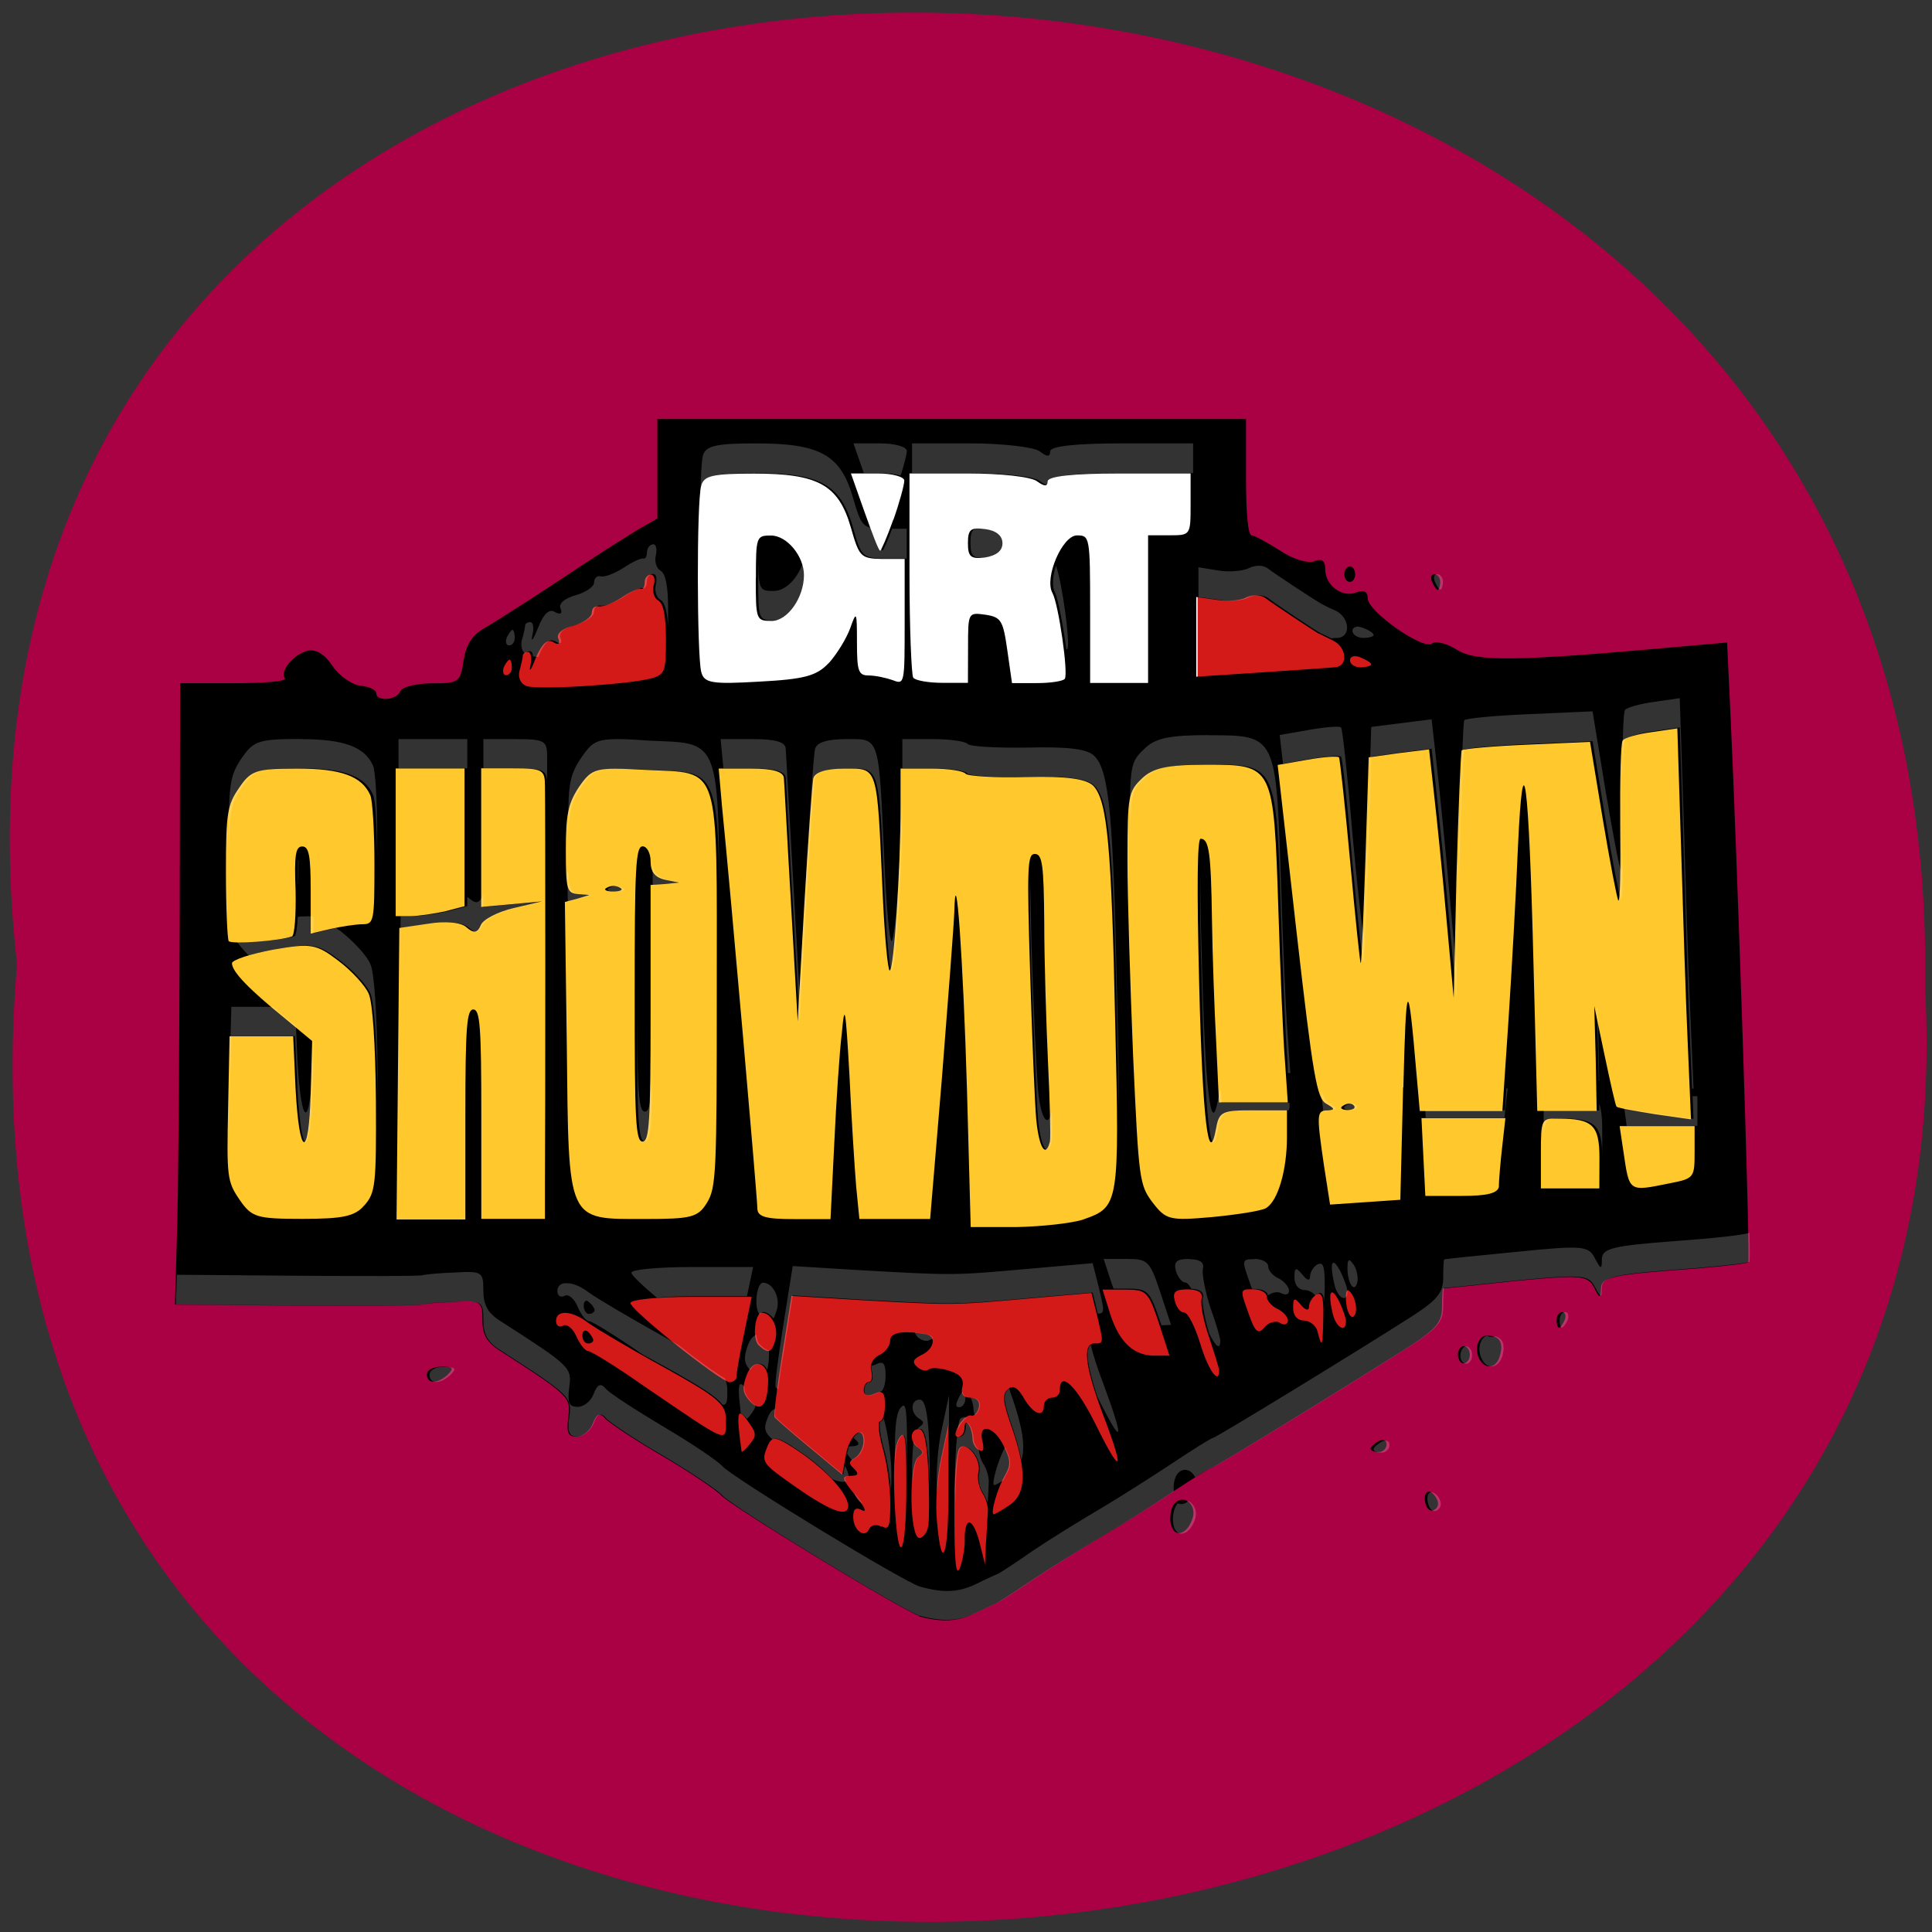 <svg xmlns="http://www.w3.org/2000/svg" viewBox="0 0 16 16"><rect x="0" y="0" width="16" height="16" fill="#333333" stroke="none"/><path d="m 0.141 7.984 c -1.203 -10.609 16 -10.465 15.801 0.188 c 0.566 9.906 -16.738 10.801 -15.801 -0.188" fill="#a04"/><path d="m 3.984 5.512 l 0.227 5.504 l 3.547 2.254 l 3.949 -2.398 l 0.031 -5.312 l -1.426 -0.859 l -4.813 -0.18" fill="#d41919" fill-rule="evenodd"/><path d="m 1.672 5.902 h 12.477 v 4.355 h -12.477" fill="#ffc82d"/><path d="m 5.629 3.754 h 4.289 v 2.297 h -4.289" fill="#fff"/><path d="m 7.617 13.383 c -0.129 -0.035 -1.57 -0.914 -1.645 -1 c -0.039 -0.043 -0.254 -0.188 -0.484 -0.324 c -0.23 -0.133 -0.445 -0.277 -0.477 -0.313 c -0.043 -0.051 -0.07 -0.039 -0.102 0.043 c -0.023 0.059 -0.082 0.109 -0.133 0.109 c -0.07 0 -0.086 -0.031 -0.07 -0.16 c 0.023 -0.168 0.012 -0.18 -0.57 -0.555 c -0.105 -0.066 -0.141 -0.133 -0.141 -0.25 c 0 -0.156 -0.012 -0.164 -0.23 -0.152 c -0.129 0.004 -0.25 0.016 -0.273 0.023 c -0.027 0.008 -0.496 0.012 -1.043 0.008 l -1 -0.008 l 0.016 -0.566 c 0.012 -0.309 0.02 -1.465 0.023 -2.57 l 0.004 -2.01 h 0.445 c 0.246 0 0.438 -0.016 0.422 -0.039 c -0.043 -0.063 0.074 -0.203 0.191 -0.23 c 0.066 -0.016 0.141 0.031 0.203 0.125 c 0.055 0.082 0.16 0.156 0.23 0.164 c 0.074 0.008 0.133 0.035 0.133 0.063 c 0 0.07 0.168 0.059 0.199 -0.016 c 0.012 -0.035 0.133 -0.066 0.262 -0.066 c 0.223 0 0.234 -0.008 0.262 -0.188 c 0.02 -0.129 0.07 -0.211 0.168 -0.266 c 0.152 -0.09 0.449 -0.281 0.855 -0.551 c 0.137 -0.09 0.328 -0.211 0.418 -0.266 l 0.164 -0.094 v -0.824 h 4.875 v 0.484 c 0 0.293 0.016 0.48 0.047 0.48 c 0.023 0 0.129 0.059 0.234 0.125 c 0.102 0.07 0.23 0.109 0.281 0.09 c 0.066 -0.027 0.094 -0.008 0.094 0.066 c 0 0.133 0.141 0.238 0.258 0.191 c 0.063 -0.023 0.094 -0.008 0.094 0.051 c 0.004 0.109 0.465 0.434 0.535 0.371 c 0.027 -0.023 0.121 0 0.207 0.055 c 0.16 0.098 0.484 0.094 1.789 -0.023 l 0.445 -0.039 l 0.027 0.57 c 0.055 1.16 0.168 4.535 0.148 4.562 c -0.008 0.012 -0.285 0.043 -0.617 0.066 c -0.508 0.039 -0.602 0.063 -0.602 0.148 c -0.004 0.09 -0.012 0.09 -0.059 -0.008 c -0.055 -0.098 -0.113 -0.102 -0.648 -0.051 c -0.324 0.035 -0.594 0.063 -0.602 0.063 c -0.004 0 -0.008 0.07 -0.008 0.156 c 0 0.121 -0.051 0.18 -0.254 0.313 c -0.438 0.281 -1.633 1.016 -1.656 1.016 c -0.012 0 -0.156 0.09 -0.32 0.199 c -0.164 0.109 -0.434 0.281 -0.602 0.379 c -0.172 0.102 -0.43 0.262 -0.574 0.359 c -0.145 0.098 -0.273 0.18 -0.285 0.184 c -0.012 0.004 -0.09 0.043 -0.176 0.082 c -0.145 0.07 -0.27 0.078 -0.465 0.027 m 0.379 -0.637 c 0 -0.199 0.07 -0.184 0.125 0.031 l 0.043 0.176 l 0.008 -0.176 c 0.008 -0.098 0.012 -0.215 0.016 -0.258 c 0.004 -0.043 -0.016 -0.117 -0.047 -0.16 c -0.027 -0.047 -0.043 -0.121 -0.031 -0.168 c 0.027 -0.105 -0.094 -0.262 -0.156 -0.203 c -0.027 0.023 -0.047 0.27 -0.043 0.566 c 0 0.367 0.012 0.5 0.043 0.434 c 0.023 -0.055 0.043 -0.164 0.043 -0.242 m -0.484 -0.445 c 0 -0.398 -0.008 -0.469 -0.059 -0.395 c -0.039 0.059 -0.051 0.211 -0.039 0.516 c 0.027 0.578 0.098 0.492 0.098 -0.121 m 0.348 0.027 v -0.531 l -0.059 0.273 c -0.035 0.152 -0.051 0.391 -0.035 0.531 c 0.039 0.445 0.098 0.277 0.094 -0.273 m -0.551 0.309 c 0.059 0.035 0.07 0 0.07 -0.191 c 0 -0.129 -0.027 -0.336 -0.063 -0.457 c -0.035 -0.125 -0.043 -0.223 -0.02 -0.223 c 0.02 0 0.039 -0.063 0.039 -0.133 c 0 -0.105 -0.02 -0.125 -0.086 -0.094 c -0.051 0.023 -0.09 0.012 -0.09 -0.027 c 0 -0.039 0.02 -0.07 0.043 -0.07 c 0.023 0 0.031 -0.039 0.02 -0.09 c -0.016 -0.055 0.012 -0.105 0.066 -0.133 c 0.051 -0.023 0.09 -0.078 0.09 -0.121 c 0 -0.066 0.105 -0.086 0.297 -0.051 c 0.09 0.016 0.066 0.125 -0.039 0.172 c -0.07 0.035 -0.078 0.059 -0.035 0.098 c 0.035 0.031 0.078 0.039 0.098 0.02 c 0.02 -0.016 0.094 -0.012 0.168 0.012 c 0.09 0.027 0.125 0.07 0.109 0.133 c -0.016 0.059 0.008 0.09 0.066 0.09 c 0.055 0 0.082 0.035 0.07 0.082 c -0.012 0.043 -0.039 0.074 -0.063 0.066 c -0.027 -0.008 -0.07 0.027 -0.102 0.078 c -0.035 0.066 -0.039 0.098 -0.004 0.098 c 0.027 0 0.051 -0.035 0.051 -0.078 c 0 -0.039 0.016 -0.051 0.031 -0.027 c 0.02 0.027 0.035 0.082 0.035 0.121 c 0 0.035 0.023 0.082 0.055 0.094 c 0.035 0.02 0.043 -0.008 0.027 -0.074 c -0.039 -0.156 0.098 -0.125 0.176 0.039 c 0.059 0.117 0.059 0.16 0.012 0.242 c -0.063 0.105 -0.125 0.324 -0.094 0.324 c 0.008 0 0.066 -0.031 0.129 -0.074 c 0.141 -0.094 0.145 -0.285 0.02 -0.645 c -0.074 -0.211 -0.082 -0.273 -0.031 -0.316 c 0.039 -0.039 0.082 -0.012 0.129 0.07 c 0.078 0.137 0.168 0.172 0.168 0.066 c 0 -0.035 0.031 -0.066 0.066 -0.066 c 0.039 0 0.066 -0.027 0.066 -0.063 c 0 -0.172 0.145 -0.027 0.305 0.301 c 0.211 0.426 0.234 0.375 0.047 -0.113 c -0.145 -0.387 -0.164 -0.574 -0.066 -0.574 c 0.078 0 0.078 0.004 0.023 -0.23 l -0.047 -0.188 l -0.535 0.047 c -0.617 0.055 -0.609 0.055 -1.375 0.012 l -0.574 -0.035 l -0.078 0.492 c -0.043 0.27 -0.07 0.5 -0.063 0.512 c 0.008 0.012 0.137 0.125 0.289 0.25 l 0.273 0.227 l 0.027 -0.152 c 0.027 -0.176 0.148 -0.273 0.148 -0.125 c 0 0.051 -0.031 0.113 -0.07 0.137 c -0.055 0.031 -0.055 0.047 -0.008 0.09 c 0.043 0.043 0.035 0.059 -0.031 0.059 c -0.078 0.004 -0.07 0.023 0.043 0.164 c 0.074 0.09 0.098 0.145 0.055 0.121 c -0.051 -0.027 -0.074 -0.012 -0.074 0.055 c 0 0.113 0.098 0.184 0.133 0.098 c 0.016 -0.031 0.059 -0.039 0.102 -0.016 m 0.387 -0.012 c 0.008 -0.059 0.008 -0.262 0 -0.449 c -0.012 -0.246 -0.035 -0.348 -0.078 -0.348 c -0.074 0 -0.082 0.105 -0.004 0.156 c 0.043 0.031 0.043 0.043 0 0.074 c -0.082 0.055 -0.074 0.672 0.008 0.672 c 0.031 0 0.066 -0.047 0.074 -0.105 m -0.664 -0.16 c 0 -0.098 -0.176 -0.293 -0.398 -0.445 c -0.191 -0.129 -0.23 -0.141 -0.266 -0.059 c -0.059 0.141 -0.059 0.145 0.242 0.355 c 0.281 0.195 0.422 0.246 0.422 0.148 m -0.813 -0.676 c -0.105 -0.156 -0.117 -0.121 -0.07 0.223 c 0 0.016 0.031 -0.012 0.066 -0.055 c 0.055 -0.066 0.059 -0.09 0.004 -0.168 m -0.199 -0.039 c 0 -0.129 -0.066 -0.184 -0.516 -0.434 c -0.285 -0.156 -0.566 -0.324 -0.625 -0.367 c -0.137 -0.105 -0.266 -0.109 -0.266 -0.016 c 0 0.039 0.027 0.059 0.059 0.039 c 0.031 -0.016 0.082 0.023 0.109 0.09 c 0.031 0.066 0.074 0.121 0.098 0.121 c 0.023 0 0.227 0.125 0.449 0.281 c 0.734 0.5 0.691 0.484 0.691 0.285 m -1.188 -0.695 c 0 -0.039 0.023 -0.051 0.047 -0.031 c 0.023 0.023 0.043 0.055 0.043 0.07 c 0 0.016 -0.02 0.027 -0.043 0.027 c -0.027 0 -0.047 -0.031 -0.047 -0.066 m 1.539 0.379 c 0 -0.164 -0.125 -0.199 -0.18 -0.047 c -0.039 0.105 -0.031 0.148 0.031 0.215 c 0.09 0.094 0.145 0.027 0.148 -0.168 m -0.262 -0.039 c 0 -0.027 0.027 -0.188 0.063 -0.355 l 0.063 -0.305 h -0.504 c -0.273 0 -0.5 0.023 -0.5 0.051 c 0 0.059 0.742 0.648 0.82 0.656 c 0.031 0 0.059 -0.02 0.059 -0.047 m 3.996 -0.051 c 0 -0.02 -0.039 -0.141 -0.082 -0.273 c -0.047 -0.133 -0.074 -0.273 -0.063 -0.32 c 0.012 -0.051 -0.027 -0.078 -0.117 -0.078 c -0.102 0 -0.125 0.023 -0.105 0.094 c 0.012 0.055 0.047 0.098 0.078 0.098 c 0.031 0 0.09 0.117 0.133 0.258 c 0.066 0.219 0.156 0.344 0.156 0.223 m -0.5 -0.398 c -0.086 -0.258 -0.102 -0.273 -0.277 -0.273 h -0.188 l 0.066 0.211 c 0.078 0.234 0.199 0.34 0.375 0.336 h 0.113 m -3.262 -0.141 c 0.023 -0.098 -0.035 -0.211 -0.113 -0.215 c -0.059 0 -0.082 0.219 -0.027 0.27 c 0.082 0.074 0.109 0.066 0.141 -0.055 m 4.535 -0.18 c 0.004 -0.164 -0.012 -0.211 -0.059 -0.184 c -0.031 0.02 -0.059 0.063 -0.059 0.098 c 0 0.039 -0.031 0.031 -0.066 -0.012 c -0.055 -0.066 -0.066 -0.063 -0.066 0.023 c 0 0.063 0.035 0.105 0.09 0.105 c 0.047 0 0.102 0.043 0.113 0.094 c 0.035 0.141 0.043 0.125 0.047 -0.125 m -0.359 0.051 c 0.035 0.023 0.066 0.012 0.066 -0.02 c 0 -0.031 -0.039 -0.074 -0.09 -0.098 c -0.047 -0.023 -0.086 -0.07 -0.086 -0.102 c 0 -0.031 -0.051 -0.059 -0.113 -0.059 c -0.109 0 -0.109 0 -0.039 0.195 c 0.055 0.16 0.082 0.184 0.133 0.121 c 0.031 -0.039 0.09 -0.059 0.129 -0.039 m 0.547 -0.008 c 0 -0.031 -0.027 -0.109 -0.063 -0.18 c -0.066 -0.125 -0.09 -0.055 -0.043 0.129 c 0.031 0.105 0.105 0.141 0.105 0.051 m 0.051 -0.227 c -0.035 -0.051 -0.051 -0.043 -0.051 0.027 c 0 0.129 0.059 0.215 0.082 0.121 c 0.008 -0.043 -0.004 -0.105 -0.031 -0.148 m -2.223 -0.621 c 0.293 -0.102 0.297 -0.125 0.262 -1.609 c -0.031 -1.492 -0.066 -1.855 -0.18 -1.98 c -0.059 -0.059 -0.219 -0.082 -0.555 -0.074 c -0.262 0.008 -0.488 -0.008 -0.504 -0.027 c -0.016 -0.023 -0.141 -0.043 -0.281 -0.043 h -0.258 v 0.309 c 0 0.52 -0.055 1.363 -0.09 1.363 c -0.016 0 -0.043 -0.293 -0.059 -0.656 c -0.047 -1.051 -0.035 -1.016 -0.316 -1.016 c -0.152 0 -0.246 0.031 -0.258 0.082 c -0.008 0.043 -0.043 0.516 -0.074 1.043 l -0.055 0.969 l -0.055 -0.969 c -0.031 -0.527 -0.055 -1 -0.059 -1.043 c 0 -0.055 -0.086 -0.082 -0.27 -0.082 h -0.27 l 0.027 0.309 c 0.074 0.734 0.293 3.246 0.293 3.332 c 0 0.07 0.066 0.09 0.301 0.09 h 0.305 l 0.031 -0.625 c 0.016 -0.344 0.043 -0.758 0.063 -0.918 c 0.023 -0.254 0.031 -0.211 0.063 0.355 c 0.016 0.352 0.043 0.766 0.055 0.914 l 0.027 0.273 h 0.586 l 0.098 -1.172 c 0.051 -0.645 0.098 -1.262 0.102 -1.367 c 0.012 -0.492 0.074 0.398 0.105 1.465 l 0.031 1.141 h 0.379 c 0.207 -0.004 0.457 -0.031 0.555 -0.063 m -0.391 -0.824 c -0.012 -0.129 -0.035 -0.68 -0.051 -1.219 c -0.027 -0.879 -0.023 -0.984 0.039 -0.984 c 0.063 0 0.074 0.094 0.078 0.566 c 0 0.309 0.016 0.828 0.031 1.156 c 0.016 0.328 0.023 0.625 0.016 0.66 c -0.035 0.141 -0.09 0.051 -0.113 -0.18 m -5.563 0.707 c 0.09 -0.105 0.098 -0.164 0.094 -0.871 c -0.004 -0.465 -0.027 -0.805 -0.059 -0.879 c -0.027 -0.066 -0.141 -0.191 -0.25 -0.273 c -0.184 -0.141 -0.227 -0.148 -0.539 -0.094 c -0.188 0.035 -0.344 0.086 -0.344 0.113 c 0 0.07 0.141 0.215 0.434 0.453 l 0.23 0.191 l -0.012 0.434 c -0.016 0.555 -0.094 0.531 -0.125 -0.035 l -0.02 -0.438 h -0.527 l -0.012 0.598 c -0.012 0.563 -0.008 0.605 0.094 0.754 c 0.102 0.148 0.141 0.16 0.523 0.16 c 0.332 0 0.434 -0.02 0.512 -0.113 m 0.836 -0.754 c 0 -0.727 0.012 -0.867 0.066 -0.867 c 0.055 0 0.066 0.141 0.066 0.867 v 0.867 h 0.527 v -0.305 c 0.004 -0.57 0.004 -3.133 0 -3.281 c 0 -0.133 -0.02 -0.145 -0.266 -0.145 h -0.262 v 1.148 l 0.254 -0.023 l 0.25 -0.023 l -0.234 0.055 c -0.133 0.031 -0.254 0.094 -0.273 0.141 c -0.027 0.066 -0.059 0.07 -0.117 0.02 c -0.043 -0.043 -0.176 -0.055 -0.32 -0.031 l -0.238 0.035 l -0.023 2.414 h 0.57 m 2 -0.137 c 0.078 -0.125 0.082 -0.254 0.082 -1.734 c 0 -1.945 0.039 -1.82 -0.59 -1.852 c -0.418 -0.023 -0.441 -0.016 -0.551 0.141 c -0.09 0.137 -0.109 0.227 -0.109 0.52 c 0 0.328 0.008 0.359 0.098 0.367 l 0.098 0.008 l -0.102 0.031 l -0.102 0.027 l 0.016 1.191 c 0.016 1.477 -0.004 1.434 0.648 1.434 c 0.379 0 0.438 -0.012 0.512 -0.133 m -0.598 -1.73 c 0 -1.043 0.008 -1.223 0.066 -1.223 c 0.035 0 0.066 0.055 0.066 0.125 c 0 0.086 0.035 0.133 0.121 0.152 l 0.117 0.023 l -0.117 0.012 l -0.121 0.008 v 1.062 c 0 0.902 -0.012 1.063 -0.066 1.063 c -0.059 0 -0.066 -0.18 -0.066 -1.223 m -0.23 -0.879 c 0.031 -0.02 0.078 -0.02 0.109 0 c 0.031 0.016 0.004 0.031 -0.055 0.031 c -0.063 0 -0.086 -0.016 -0.055 -0.031 m 5.461 2.652 c 0.098 -0.059 0.172 -0.316 0.172 -0.586 v -0.223 h -0.281 c -0.254 0 -0.281 0.012 -0.305 0.145 c -0.063 0.348 -0.113 -0.063 -0.141 -1.191 c -0.02 -0.801 -0.016 -1.203 0.012 -1.203 c 0.07 0 0.086 0.117 0.094 0.672 c 0.004 0.285 0.02 0.742 0.035 1.016 l 0.023 0.496 h 0.57 l -0.023 -0.336 c -0.016 -0.188 -0.039 -0.75 -0.055 -1.258 c -0.039 -1.203 -0.039 -1.203 -0.598 -1.203 c -0.32 0 -0.441 0.027 -0.531 0.113 c -0.113 0.109 -0.121 0.137 -0.121 0.676 c 0 0.309 0.023 1.039 0.047 1.625 c 0.047 1.027 0.051 1.066 0.164 1.215 c 0.109 0.141 0.141 0.148 0.492 0.117 c 0.207 -0.02 0.406 -0.051 0.445 -0.074 m 1.137 -1 c 0.023 -0.918 0.039 -0.934 0.109 -0.109 l 0.027 0.305 h 0.684 l 0.051 -0.758 c 0.027 -0.414 0.063 -1.059 0.078 -1.43 c 0.043 -0.926 0.09 -0.582 0.129 0.98 l 0.031 1.207 h 0.492 l -0.008 -0.434 l -0.012 -0.434 l 0.086 0.41 c 0.047 0.223 0.09 0.414 0.098 0.422 c 0.008 0.012 0.148 0.035 0.316 0.063 l 0.301 0.043 l -0.027 -0.633 c -0.016 -0.344 -0.039 -1.074 -0.055 -1.617 l -0.031 -0.988 l -0.211 0.031 c -0.121 0.016 -0.227 0.047 -0.242 0.07 c -0.016 0.02 -0.023 0.336 -0.02 0.695 c 0.004 0.363 0 0.648 -0.016 0.629 c -0.012 -0.02 -0.07 -0.324 -0.129 -0.676 l -0.105 -0.637 l -0.52 0.023 c -0.289 0.012 -0.531 0.035 -0.543 0.047 c -0.008 0.016 -0.027 0.484 -0.043 1.039 l -0.023 1.012 l -0.059 -0.645 c -0.031 -0.352 -0.078 -0.816 -0.102 -1.027 l -0.043 -0.387 l -0.25 0.031 l -0.25 0.035 l -0.027 0.836 c -0.016 0.457 -0.031 0.852 -0.039 0.867 c -0.004 0.02 -0.043 -0.352 -0.086 -0.824 c -0.043 -0.469 -0.086 -0.863 -0.094 -0.879 c -0.012 -0.012 -0.129 -0.004 -0.262 0.02 l -0.246 0.043 l 0.156 1.379 c 0.137 1.199 0.168 1.383 0.246 1.426 c 0.074 0.043 0.074 0.051 0.012 0.055 c -0.09 0.004 -0.094 0.023 -0.031 0.453 l 0.051 0.328 l 0.293 -0.02 l 0.289 -0.02 l 0.023 -0.93 m -0.492 0.148 c 0.031 -0.02 0.07 -0.02 0.086 0.004 c 0.016 0.02 -0.012 0.035 -0.059 0.035 c -0.051 -0.004 -0.063 -0.02 -0.027 -0.039 m 1.285 0.668 c 0 -0.043 0.012 -0.188 0.027 -0.32 l 0.027 -0.242 h -0.695 l 0.016 0.324 l 0.016 0.32 h 0.305 c 0.211 0 0.301 -0.023 0.305 -0.082 m 0.832 -0.23 c 0 -0.273 -0.055 -0.328 -0.34 -0.328 c -0.141 -0.004 -0.145 0.004 -0.145 0.285 v 0.293 h 0.484 m 0.586 -0.043 c 0.199 -0.039 0.203 -0.047 0.203 -0.258 v -0.215 h -0.621 l 0.031 0.207 c 0.051 0.344 0.039 0.336 0.387 0.266 m -11.414 -2.043 c 0.023 -0.008 0.035 -0.18 0.031 -0.379 c -0.012 -0.297 0 -0.367 0.055 -0.367 c 0.055 0 0.07 0.074 0.07 0.363 v 0.359 l 0.164 -0.039 c 0.09 -0.02 0.211 -0.039 0.266 -0.039 c 0.094 0 0.098 -0.027 0.098 -0.5 c 0 -0.273 -0.016 -0.531 -0.035 -0.57 c -0.07 -0.156 -0.242 -0.219 -0.602 -0.219 c -0.344 0 -0.387 0.016 -0.484 0.16 c -0.098 0.141 -0.109 0.211 -0.109 0.695 c 0 0.297 0.012 0.555 0.023 0.574 c 0.02 0.027 0.418 0 0.523 -0.039 m 1.266 -0.207 l 0.164 -0.043 v -1.141 h -0.57 v 1.223 h 0.121 c 0.066 0 0.195 -0.02 0.285 -0.039 m 1.711 -1.93 c 0.113 -0.031 0.121 -0.059 0.121 -0.32 c 0 -0.191 -0.02 -0.301 -0.063 -0.324 c -0.035 -0.02 -0.051 -0.074 -0.039 -0.125 c 0.016 -0.051 0.004 -0.09 -0.023 -0.09 c -0.027 0 -0.051 0.027 -0.051 0.063 c 0 0.035 -0.012 0.059 -0.031 0.055 c -0.02 -0.008 -0.094 0.027 -0.164 0.074 c -0.074 0.047 -0.156 0.078 -0.188 0.07 c -0.031 -0.004 -0.055 0.016 -0.055 0.051 c 0 0.039 -0.07 0.086 -0.152 0.109 c -0.094 0.023 -0.145 0.07 -0.125 0.109 c 0.016 0.043 0 0.055 -0.043 0.027 c -0.051 -0.027 -0.094 0.016 -0.145 0.133 c -0.035 0.098 -0.059 0.125 -0.043 0.063 c 0.012 -0.063 0.004 -0.113 -0.02 -0.113 c -0.023 0 -0.043 0.012 -0.043 0.027 c 0 0.016 -0.012 0.07 -0.027 0.125 c -0.016 0.059 0.008 0.109 0.055 0.129 c 0.09 0.035 0.848 -0.012 1.035 -0.063 m 1.473 -0.129 c 0.066 -0.074 0.145 -0.203 0.176 -0.289 c 0.051 -0.145 0.055 -0.137 0.055 0.121 c 0 0.238 0.012 0.273 0.098 0.273 c 0.055 0 0.145 0.02 0.199 0.039 c 0.098 0.039 0.098 0.027 0.098 -0.484 v -0.52 h -0.188 c -0.176 -0.004 -0.188 -0.016 -0.258 -0.262 c -0.102 -0.352 -0.27 -0.445 -0.801 -0.445 c -0.336 0 -0.418 0.016 -0.438 0.102 c -0.039 0.133 -0.035 1.402 0 1.539 c 0.023 0.094 0.086 0.105 0.48 0.082 c 0.375 -0.02 0.477 -0.047 0.578 -0.156 m -0.605 -0.699 c 0 -0.348 0.004 -0.355 0.125 -0.355 c 0.133 0 0.273 0.172 0.273 0.328 c 0 0.188 -0.137 0.379 -0.266 0.379 c -0.129 0 -0.133 -0.004 -0.133 -0.352 m 1.758 0.574 c 0 -0.293 0 -0.293 0.145 -0.273 c 0.129 0.02 0.145 0.047 0.18 0.293 l 0.039 0.273 h 0.207 c 0.113 0 0.215 -0.016 0.23 -0.035 c 0.031 -0.043 -0.051 -0.617 -0.102 -0.711 c -0.07 -0.125 0.082 -0.477 0.203 -0.477 c 0.105 0 0.109 0.008 0.109 0.613 v 0.609 h 0.48 v -1.223 h 0.176 c 0.176 0 0.176 0 0.176 -0.258 v -0.254 h -0.59 c -0.383 0 -0.594 0.023 -0.594 0.066 c 0 0.043 -0.027 0.043 -0.086 0 c -0.047 -0.039 -0.305 -0.066 -0.57 -0.066 h -0.488 v 0.824 c 0 0.453 0.016 0.844 0.031 0.867 c 0.016 0.023 0.125 0.043 0.242 0.043 h 0.211 m 0 -1.156 c 0 -0.117 0.023 -0.133 0.145 -0.117 c 0.09 0.012 0.141 0.055 0.141 0.117 c 0 0.063 -0.051 0.102 -0.141 0.117 c -0.121 0.016 -0.145 -0.004 -0.145 -0.117 m -3.777 1.027 c 0 -0.035 -0.008 -0.063 -0.02 -0.063 c -0.008 0 -0.031 0.027 -0.047 0.063 c -0.012 0.035 -0.004 0.066 0.02 0.066 c 0.027 0 0.047 -0.031 0.047 -0.066 m 6.82 0 c 0.109 -0.012 0.094 -0.168 -0.023 -0.223 c -0.055 -0.027 -0.109 -0.055 -0.121 -0.059 c -0.035 -0.02 -0.371 -0.242 -0.438 -0.293 c -0.039 -0.027 -0.105 -0.027 -0.156 -0.004 c -0.047 0.027 -0.16 0.035 -0.25 0.02 l -0.164 -0.023 v 0.66 l 0.535 -0.035 c 0.297 -0.02 0.574 -0.039 0.617 -0.043 m 0.297 -0.023 c 0 -0.016 -0.043 -0.039 -0.09 -0.059 c -0.047 -0.02 -0.086 -0.008 -0.086 0.023 c 0 0.035 0.039 0.059 0.086 0.059 c 0.047 0 0.09 -0.012 0.09 -0.023 m -3.957 -1.199 c 0.051 -0.145 0.09 -0.289 0.09 -0.324 c 0 -0.031 -0.098 -0.059 -0.219 -0.059 h -0.223 l 0.113 0.32 c 0.063 0.176 0.117 0.32 0.129 0.32 c 0.008 0 0.059 -0.117 0.109 -0.258 m 2.301 8.328 c -0.016 -0.055 -0.004 -0.133 0.02 -0.168 c 0.066 -0.098 0.191 -0.016 0.16 0.102 c -0.039 0.137 -0.148 0.18 -0.18 0.066 m 2.113 -0.16 c -0.039 -0.098 0.016 -0.164 0.074 -0.078 c 0.031 0.043 0.031 0.082 0 0.105 c -0.023 0.023 -0.059 0.012 -0.074 -0.027 m -0.461 -0.473 c 0 -0.012 0.031 -0.043 0.066 -0.063 c 0.039 -0.02 0.066 -0.008 0.066 0.027 c 0 0.031 -0.027 0.063 -0.066 0.063 c -0.035 0 -0.066 -0.012 -0.066 -0.027 m -7.816 -0.617 c 0 -0.035 0.055 -0.063 0.121 -0.063 c 0.094 0 0.105 0.012 0.055 0.063 c -0.086 0.082 -0.176 0.082 -0.176 0 m 8.547 -0.125 c -0.016 -0.031 -0.008 -0.078 0.016 -0.098 c 0.023 -0.02 0.051 -0.008 0.066 0.023 c 0.016 0.035 0.008 0.078 -0.016 0.098 c -0.023 0.023 -0.055 0.012 -0.066 -0.023 m 0.18 0.016 c -0.059 -0.082 -0.027 -0.211 0.051 -0.211 c 0.102 0 0.141 0.051 0.109 0.164 c -0.023 0.098 -0.109 0.121 -0.16 0.047 m 0.629 -0.34 c 0 -0.035 0.02 -0.066 0.047 -0.066 c 0.023 0 0.035 0.031 0.02 0.066 c -0.016 0.035 -0.035 0.063 -0.047 0.063 c -0.012 0 -0.02 -0.027 -0.02 -0.063 m -1.031 -6.113 c -0.016 -0.035 -0.008 -0.063 0.02 -0.063 c 0.023 0 0.047 0.027 0.047 0.063 c 0 0.035 -0.012 0.066 -0.02 0.066 c -0.012 0 -0.031 -0.031 -0.047 -0.066 m -0.727 -0.063 c 0 -0.035 0.02 -0.066 0.047 -0.066 c 0.023 0 0.043 0.031 0.043 0.066 c 0 0.035 -0.02 0.063 -0.043 0.063 c -0.027 0 -0.047 -0.027 -0.047 -0.063"/><path d="m 6.262 3.672 c -0.336 0 -0.418 0.02 -0.441 0.102 c -0.02 0.074 -0.027 0.488 -0.023 0.871 c 0.004 -0.297 0.012 -0.566 0.023 -0.625 c 0.023 -0.086 0.105 -0.102 0.441 -0.102 c 0.531 0 0.699 0.094 0.801 0.445 c 0.066 0.246 0.082 0.258 0.258 0.262 h 0.188 v -0.246 h -0.121 c -0.039 0.105 -0.074 0.18 -0.078 0.18 c -0.008 0 -0.039 -0.074 -0.082 -0.184 c -0.09 -0.016 -0.109 -0.063 -0.164 -0.254 c -0.102 -0.355 -0.273 -0.449 -0.801 -0.449 m 0.805 0 l 0.086 0.246 h 0.137 c 0.066 0 0.125 0.008 0.168 0.02 c 0.031 -0.098 0.051 -0.18 0.051 -0.203 c 0 -0.035 -0.098 -0.063 -0.219 -0.063 m 0.262 0 v 0.246 h 0.488 c 0.266 0 0.523 0.027 0.57 0.066 c 0.059 0.043 0.086 0.043 0.086 0 c 0 -0.043 0.211 -0.066 0.59 -0.066 h 0.594 v -0.246 h -0.594 c -0.379 0 -0.59 0.023 -0.59 0.066 c 0 0.047 -0.027 0.047 -0.086 0 c -0.047 -0.035 -0.305 -0.066 -0.57 -0.066 m 0.066 0.703 c -0.059 0 -0.07 0.035 -0.07 0.121 c 0 0.113 0.023 0.133 0.145 0.117 c 0.09 -0.016 0.141 -0.055 0.141 -0.117 c 0 -0.063 -0.051 -0.105 -0.141 -0.117 c -0.031 -0.004 -0.055 -0.008 -0.074 -0.004 m -2.699 0.133 c -0.027 0 -0.051 0.031 -0.051 0.066 c 0 0.035 -0.016 0.059 -0.031 0.051 c -0.02 -0.004 -0.094 0.031 -0.164 0.078 c -0.074 0.047 -0.156 0.078 -0.188 0.07 c -0.031 -0.008 -0.055 0.016 -0.055 0.051 c 0 0.035 -0.07 0.082 -0.152 0.105 c -0.094 0.027 -0.145 0.07 -0.125 0.113 c 0.016 0.039 0 0.051 -0.047 0.027 c -0.047 -0.031 -0.094 0.012 -0.141 0.133 c -0.039 0.094 -0.059 0.125 -0.047 0.063 c 0.016 -0.063 0.008 -0.113 -0.016 -0.113 c -0.023 0 -0.043 0.012 -0.043 0.027 c 0 0.016 -0.012 0.07 -0.027 0.121 c -0.012 0.047 0 0.09 0.027 0.113 c 0.008 -0.012 0.023 -0.02 0.043 -0.02 c 0.012 0 0.02 0.02 0.023 0.043 c 0.012 0 0.027 0.004 0.043 0.004 c 0.047 -0.117 0.09 -0.156 0.141 -0.129 c 0.043 0.027 0.059 0.016 0.043 -0.027 c -0.02 -0.043 0.031 -0.086 0.125 -0.109 c 0.082 -0.023 0.152 -0.07 0.152 -0.105 c 0 -0.039 0.023 -0.059 0.055 -0.055 c 0.031 0.008 0.113 -0.023 0.188 -0.07 c 0.07 -0.047 0.145 -0.082 0.164 -0.074 c 0.016 0.004 0.031 -0.02 0.031 -0.055 c 0 -0.035 0.023 -0.063 0.051 -0.063 c 0.027 0 0.035 0.039 0.023 0.09 c -0.012 0.051 0.004 0.105 0.039 0.125 c 0.035 0.02 0.055 0.094 0.063 0.219 c 0 -0.035 0 -0.082 0 -0.141 c 0 -0.188 -0.02 -0.297 -0.063 -0.32 c -0.035 -0.02 -0.051 -0.078 -0.039 -0.125 c 0.012 -0.051 0.004 -0.094 -0.023 -0.094 m 1.246 0.141 c -0.043 0.137 -0.145 0.246 -0.246 0.246 c -0.109 0 -0.125 -0.004 -0.129 -0.23 c 0 0.035 0 0.074 0 0.121 c 0 0.348 0.004 0.352 0.129 0.352 c 0.133 0 0.27 -0.191 0.27 -0.379 c 0 -0.035 -0.008 -0.074 -0.023 -0.109 m 2.09 0.035 c -0.027 0.086 -0.035 0.172 -0.008 0.223 c 0.027 0.055 0.07 0.289 0.094 0.473 c 0.004 0 0.004 -0.004 0.008 -0.004 c 0.027 -0.043 -0.043 -0.555 -0.094 -0.691 m 1.68 0 c -0.027 0 -0.059 0.008 -0.082 0.02 c -0.047 0.023 -0.16 0.035 -0.25 0.02 l -0.168 -0.027 v 0.246 l 0.168 0.023 c 0.09 0.016 0.203 0.008 0.25 -0.02 c 0.051 -0.023 0.117 -0.023 0.156 0.004 c 0.066 0.051 0.398 0.273 0.438 0.293 c 0.008 0.004 0.051 0.023 0.09 0.043 c 0.004 -0.004 0.051 -0.004 0.055 -0.004 c 0.109 -0.012 0.094 -0.172 -0.023 -0.227 c -0.055 -0.023 -0.109 -0.051 -0.121 -0.059 c -0.039 -0.02 -0.371 -0.238 -0.438 -0.289 c -0.02 -0.016 -0.047 -0.023 -0.074 -0.023 m 1.477 0.07 c -0.027 0 -0.035 0.027 -0.02 0.063 c 0.016 0.035 0.035 0.066 0.047 0.066 c 0.008 0 0.02 -0.031 0.02 -0.066 c 0 -0.035 -0.023 -0.063 -0.047 -0.063 m -0.664 0.434 c -0.023 0.004 -0.039 0.016 -0.039 0.035 c 0 0.031 0.043 0.059 0.09 0.059 c 0.047 0 0.086 -0.012 0.086 -0.023 c 0 -0.016 -0.039 -0.043 -0.086 -0.059 c -0.02 -0.008 -0.035 -0.012 -0.051 -0.012 m -6.996 0.027 c -0.008 0 -0.031 0.031 -0.047 0.066 c -0.012 0.035 -0.004 0.063 0.02 0.063 c 0.027 0 0.047 -0.027 0.047 -0.063 c 0 -0.035 -0.008 -0.066 -0.02 -0.066 m 9.668 0.566 l -0.215 0.031 c -0.117 0.016 -0.223 0.047 -0.238 0.066 c -0.016 0.02 -0.023 0.301 -0.02 0.637 c 0.004 -0.215 0.008 -0.379 0.02 -0.391 c 0.016 -0.023 0.121 -0.055 0.238 -0.07 l 0.215 -0.031 l 0.031 0.988 c 0.016 0.543 0.039 1.273 0.055 1.621 l 0.016 0.383 h 0.012 l -0.027 -0.629 c -0.016 -0.348 -0.039 -1.074 -0.055 -1.617 m -0.754 -0.879 l -0.52 0.023 c -0.289 0.012 -0.531 0.035 -0.543 0.051 c -0.008 0.016 -0.027 0.48 -0.043 1.039 l -0.023 1.012 l -0.059 -0.645 c -0.031 -0.355 -0.078 -0.816 -0.102 -1.031 l -0.043 -0.383 l -0.5 0.063 l -0.027 0.836 c -0.016 0.461 -0.031 0.852 -0.039 0.871 c -0.004 0.016 -0.047 -0.355 -0.09 -0.824 c -0.039 -0.473 -0.082 -0.867 -0.094 -0.879 c -0.008 -0.012 -0.125 -0.004 -0.262 0.02 l -0.246 0.043 l 0.027 0.238 l 0.219 -0.039 c 0.137 -0.023 0.254 -0.031 0.262 -0.02 c 0.012 0.016 0.055 0.41 0.094 0.879 c 0.043 0.473 0.086 0.844 0.09 0.824 c 0.008 -0.016 0.023 -0.406 0.039 -0.867 l 0.027 -0.836 l 0.25 -0.035 l 0.25 -0.031 l 0.043 0.387 c 0.023 0.211 0.07 0.676 0.102 1.027 l 0.059 0.645 l 0.023 -1.012 c 0.016 -0.555 0.035 -1.023 0.043 -1.039 c 0.012 -0.012 0.254 -0.035 0.543 -0.047 l 0.52 -0.023 l 0.105 0.637 c 0.059 0.352 0.117 0.656 0.129 0.676 c 0.012 0.016 0.02 -0.227 0.016 -0.551 c 0 0.191 -0.008 0.32 -0.016 0.305 c -0.012 -0.016 -0.07 -0.32 -0.129 -0.672 m -3.285 -0.445 c -0.32 0 -0.441 0.023 -0.531 0.113 c -0.117 0.109 -0.121 0.137 -0.121 0.676 c 0 0.012 0 0.035 0 0.051 c 0.004 -0.355 0.023 -0.391 0.121 -0.484 c 0.09 -0.086 0.211 -0.113 0.531 -0.113 c 0.559 0 0.559 0 0.598 1.203 c 0.016 0.508 0.039 1.07 0.055 1.258 l 0.004 0.094 h 0.02 l -0.023 -0.336 c -0.016 -0.188 -0.039 -0.754 -0.055 -1.258 c -0.039 -1.207 -0.039 -1.203 -0.598 -1.203 m -7.523 0.031 c -0.344 0 -0.387 0.016 -0.484 0.156 c -0.098 0.145 -0.109 0.211 -0.109 0.699 c 0 0.027 0 0.051 0 0.078 c 0.004 -0.34 0.023 -0.406 0.109 -0.531 c 0.098 -0.145 0.141 -0.16 0.484 -0.16 c 0.359 0 0.531 0.063 0.602 0.219 c 0.02 0.039 0.031 0.266 0.035 0.52 c 0 -0.055 0 -0.117 0 -0.191 c 0 -0.277 -0.016 -0.531 -0.035 -0.57 c -0.07 -0.156 -0.242 -0.219 -0.602 -0.219 m 0.813 0 v 0.242 h 0.57 v -0.242 m 0.133 0 v 0.242 h 0.262 c 0.246 0 0.266 0.012 0.266 0.145 c 0 0.066 0 0.691 0 1.336 c 0 -0.773 0 -1.5 0 -1.578 c 0 -0.133 -0.02 -0.145 -0.266 -0.145 m 1.703 0 l 0.023 0.242 h 0.246 c 0.184 0 0.27 0.027 0.27 0.082 c 0.004 0.043 0.027 0.516 0.059 1.047 l 0.055 0.965 l 0.055 -0.965 c 0.031 -0.531 0.063 -1 0.074 -1.047 c 0.012 -0.051 0.102 -0.082 0.258 -0.082 c 0.281 0 0.27 -0.035 0.316 1.016 c 0.016 0.363 0.043 0.66 0.059 0.66 c 0.035 0 0.09 -0.848 0.09 -1.367 v -0.309 h 0.254 c 0.141 0 0.27 0.02 0.285 0.043 c 0.016 0.02 0.242 0.035 0.5 0.027 c 0.34 -0.008 0.5 0.016 0.555 0.078 c 0.117 0.121 0.152 0.484 0.184 1.977 c 0.008 0.285 0.012 0.52 0.016 0.707 c 0 -0.223 -0.004 -0.523 -0.016 -0.953 c -0.031 -1.488 -0.066 -1.852 -0.184 -1.977 c -0.055 -0.063 -0.215 -0.082 -0.555 -0.074 c -0.258 0.004 -0.484 -0.008 -0.5 -0.031 c -0.016 -0.02 -0.145 -0.039 -0.285 -0.039 h -0.254 v 0.305 c 0 0.523 -0.055 1.367 -0.09 1.367 c -0.016 0 -0.043 -0.297 -0.059 -0.66 c -0.047 -1.051 -0.035 -1.012 -0.316 -1.012 c -0.156 0 -0.246 0.027 -0.258 0.082 c -0.012 0.043 -0.043 0.512 -0.074 1.043 l -0.055 0.965 l -0.055 -0.965 c -0.031 -0.531 -0.055 -1 -0.059 -1.043 c 0 -0.059 -0.086 -0.082 -0.27 -0.082 m -1.121 0 c -0.188 0 -0.219 0.035 -0.301 0.152 c -0.094 0.137 -0.109 0.223 -0.109 0.52 c 0 0.055 0 0.098 0 0.137 c 0.004 -0.215 0.031 -0.297 0.109 -0.414 c 0.109 -0.156 0.129 -0.16 0.547 -0.141 c 0.547 0.027 0.594 -0.059 0.594 1.18 c 0 -1.477 -0.012 -1.395 -0.594 -1.422 c -0.102 -0.008 -0.184 -0.012 -0.246 -0.012 m -2.648 1 c 0 0.051 0 0.121 0 0.219 c 0.004 -0.063 0.004 -0.133 0.004 -0.211 c 0 0 0 -0.004 -0.004 -0.008 m 2.937 0.012 v 0.195 l 0.121 -0.008 l 0.121 -0.012 l -0.121 -0.023 c -0.082 -0.02 -0.121 -0.066 -0.121 -0.152 m -0.699 0.09 h -0.008 l 0.004 0.246 l 0.098 -0.027 l 0.102 -0.031 l -0.098 -0.008 c -0.07 -0.004 -0.09 -0.027 -0.098 -0.18 m 5.234 0.016 c -0.004 0.199 0 0.504 0.012 0.91 c 0.027 1.129 0.078 1.539 0.137 1.191 c 0.023 -0.129 0.055 -0.145 0.309 -0.145 h 0.277 c 0 -0.008 0.004 -0.016 0.004 -0.023 v -0.039 h -0.563 l -0.004 -0.113 c -0.012 0.02 -0.016 0.043 -0.023 0.074 c -0.059 0.348 -0.109 -0.059 -0.137 -1.187 c -0.008 -0.27 -0.012 -0.488 -0.012 -0.668 m -1.41 0.043 c -0.004 0.145 0 0.375 0.012 0.773 c 0.02 0.539 0.043 1.09 0.055 1.219 c 0.023 0.23 0.078 0.32 0.113 0.18 c 0.004 -0.02 0.004 -0.117 0 -0.254 c 0 0.004 0 0.008 0 0.008 c -0.035 0.141 -0.09 0.051 -0.113 -0.176 c -0.012 -0.133 -0.039 -0.684 -0.055 -1.223 c -0.004 -0.223 -0.008 -0.395 -0.012 -0.527 m -3.43 0.055 c -0.02 0 -0.039 0.008 -0.055 0.016 c -0.031 0.016 -0.008 0.031 0.055 0.031 c 0.059 0 0.086 -0.016 0.055 -0.031 c -0.016 -0.008 -0.035 -0.016 -0.055 -0.016 m -1.098 0.074 c -0.004 0 -0.004 0.004 -0.004 0.008 c -0.031 0.063 -0.059 0.07 -0.117 0.016 c -0.004 0 -0.008 -0.004 -0.012 -0.008 v 0.078 l -0.164 0.043 c -0.09 0.02 -0.219 0.039 -0.285 0.039 h -0.102 l -0.012 1.059 l -0.012 1.207 h 0.004 l 0.008 -0.961 l 0.012 -1.207 l 0.242 -0.035 c 0.141 -0.023 0.273 -0.012 0.32 0.031 c 0.059 0.051 0.086 0.047 0.117 -0.02 c 0.02 -0.047 0.141 -0.109 0.27 -0.141 l 0.238 -0.055 l -0.254 0.023 l -0.25 0.023 m -1.465 0.078 c -0.02 0 -0.043 0 -0.07 0.004 c -0.004 0.09 -0.016 0.156 -0.027 0.16 c -0.086 0.031 -0.363 0.055 -0.477 0.047 c 0.023 0.031 0.055 0.07 0.098 0.113 c 0.059 -0.02 0.133 -0.035 0.215 -0.051 c 0.316 -0.055 0.355 -0.047 0.543 0.094 c 0.109 0.082 0.223 0.207 0.25 0.273 c 0.031 0.074 0.055 0.414 0.059 0.879 c 0 0.043 0 0.074 0 0.109 c 0 -0.098 0 -0.207 0 -0.352 c -0.004 -0.465 -0.027 -0.805 -0.059 -0.879 c -0.027 -0.07 -0.141 -0.191 -0.25 -0.277 c -0.016 -0.008 -0.023 -0.016 -0.035 -0.023 c -0.008 0 -0.016 0.004 -0.023 0.004 l -0.164 0.039 v -0.137 c -0.02 -0.004 -0.039 -0.004 -0.059 -0.004 m 2.738 0.52 c 0 0.039 0 0.074 0 0.121 c 0 1.043 0.008 1.223 0.066 1.223 c 0.055 0 0.063 -0.16 0.063 -1.063 v -0.242 c 0 0.898 -0.008 1.059 -0.063 1.059 c -0.055 0 -0.066 -0.172 -0.066 -1.098 m 7.949 0.219 l 0.012 0.434 l 0.004 0.191 h 0.004 l -0.008 -0.438 l -0.004 -0.16 m -11.316 -0.016 l -0.016 0.598 c -0.004 0.18 -0.004 0.305 0 0.398 c 0 -0.051 0 -0.098 0 -0.156 l 0.016 -0.598 h 0.527 l 0.02 0.438 c 0.031 0.566 0.105 0.59 0.125 0.035 l 0.012 -0.434 l -0.008 -0.004 l -0.004 0.191 c -0.02 0.559 -0.094 0.535 -0.125 -0.031 l -0.012 -0.277 l -0.086 -0.07 c -0.039 -0.031 -0.074 -0.063 -0.105 -0.09 m 8.414 0.613 v 0.043 m 1.801 0.02 l -0.012 0.18 h -0.66 l 0.004 0.063 h 0.652 l 0.027 -0.242 m -1.543 0.016 c 0 0.039 0.008 0.098 0.016 0.176 c 0.012 -0.012 0.031 -0.016 0.059 -0.016 c 0.063 -0.004 0.063 -0.012 -0.012 -0.055 c -0.023 -0.012 -0.043 -0.039 -0.063 -0.105 m 3.074 0.047 l 0.008 0.188 l -0.301 -0.043 c -0.117 -0.02 -0.223 -0.035 -0.273 -0.047 l 0.016 0.113 c 0 0.012 0.004 0.023 0.004 0.035 h 0.586 c 0 -0.012 0 -0.02 0 -0.027 v -0.219 m -2.855 0.059 c -0.016 0 -0.035 0.004 -0.051 0.016 c -0.035 0.02 -0.023 0.035 0.027 0.039 c 0.047 0 0.07 -0.016 0.059 -0.035 c -0.008 -0.012 -0.023 -0.016 -0.035 -0.02 m 2.043 0.008 v 0.051 h -0.461 c 0 0.031 0 0.066 0 0.109 v 0.242 c 0 -0.281 0.004 -0.289 0.145 -0.285 c 0.285 0 0.34 0.055 0.34 0.328 v -0.246 c 0 -0.086 -0.008 -0.152 -0.023 -0.199 m 1.242 1.063 c -0.016 0.016 -0.289 0.047 -0.617 0.07 c -0.508 0.039 -0.602 0.059 -0.605 0.148 c 0 0.09 -0.008 0.09 -0.059 -0.008 c -0.051 -0.102 -0.109 -0.105 -0.645 -0.051 c -0.324 0.031 -0.594 0.059 -0.602 0.063 c -0.004 0 -0.008 0.07 -0.008 0.152 c 0 0.125 -0.051 0.184 -0.254 0.316 c -0.438 0.281 -1.633 1.012 -1.656 1.012 c -0.012 0 -0.156 0.09 -0.32 0.199 c -0.164 0.109 -0.434 0.281 -0.605 0.383 c -0.168 0.098 -0.426 0.258 -0.57 0.355 c -0.145 0.102 -0.273 0.184 -0.285 0.188 c -0.012 0.004 -0.09 0.039 -0.176 0.082 c -0.145 0.07 -0.27 0.078 -0.465 0.023 c -0.125 -0.031 -1.566 -0.91 -1.641 -1 c -0.039 -0.043 -0.254 -0.188 -0.484 -0.324 c -0.23 -0.137 -0.445 -0.277 -0.477 -0.313 c -0.043 -0.051 -0.07 -0.043 -0.102 0.039 c -0.023 0.063 -0.082 0.109 -0.133 0.109 c -0.07 0 -0.086 -0.031 -0.07 -0.16 c 0.023 -0.168 0.012 -0.176 -0.57 -0.551 c -0.105 -0.066 -0.141 -0.133 -0.141 -0.254 c 0 -0.152 -0.012 -0.16 -0.23 -0.148 c -0.129 0.004 -0.25 0.016 -0.277 0.023 c -0.023 0.008 -0.492 0.008 -1.043 0.004 l -0.988 -0.008 l -0.008 0.246 l 0.996 0.008 c 0.551 0.004 1.02 0 1.043 -0.008 c 0.027 -0.008 0.148 -0.02 0.277 -0.023 c 0.219 -0.008 0.23 0 0.23 0.152 c 0 0.117 0.035 0.184 0.141 0.25 c 0.582 0.375 0.594 0.387 0.57 0.555 c -0.016 0.129 0 0.16 0.07 0.16 c 0.051 0 0.109 -0.051 0.133 -0.109 c 0.031 -0.082 0.059 -0.094 0.102 -0.043 c 0.031 0.035 0.246 0.18 0.477 0.313 c 0.23 0.137 0.445 0.281 0.484 0.324 c 0.074 0.09 1.516 0.969 1.641 1 c 0.195 0.051 0.32 0.043 0.465 -0.027 c 0.086 -0.039 0.164 -0.078 0.176 -0.082 c 0.012 -0.004 0.141 -0.086 0.285 -0.184 c 0.145 -0.098 0.402 -0.258 0.57 -0.359 c 0.168 -0.098 0.441 -0.27 0.605 -0.379 c -0.008 -0.051 0.004 -0.105 0.023 -0.137 c 0.047 -0.07 0.125 -0.043 0.152 0.02 c 0.078 -0.051 0.137 -0.082 0.145 -0.082 c 0.023 0 1.219 -0.734 1.656 -1.016 c 0.203 -0.133 0.254 -0.191 0.254 -0.313 c 0 -0.086 0.004 -0.156 0.008 -0.156 c 0.008 0 0.277 -0.027 0.602 -0.063 c 0.535 -0.051 0.594 -0.047 0.645 0.051 c 0.051 0.098 0.059 0.098 0.059 0.008 c 0.004 -0.086 0.098 -0.109 0.605 -0.148 c 0.332 -0.023 0.609 -0.055 0.617 -0.066 c 0.004 -0.004 0.004 -0.105 0 -0.246 m -5.348 0.223 l 0.07 0.215 c 0.004 0.008 0.008 0.02 0.012 0.031 h 0.109 c 0.176 0 0.191 0.016 0.277 0.273 l 0.012 0.031 l 0.078 -0.004 l -0.09 -0.273 c -0.086 -0.258 -0.102 -0.273 -0.277 -0.273 m 0.516 0 c -0.102 0 -0.129 0.023 -0.109 0.098 c 0.016 0.055 0.051 0.098 0.082 0.098 c 0.012 0 0.027 0.02 0.047 0.051 c 0.074 0.004 0.109 0.031 0.094 0.078 c -0.008 0.043 0.016 0.172 0.055 0.297 c 0.051 0.102 0.09 0.137 0.09 0.055 c 0 -0.02 -0.035 -0.145 -0.082 -0.273 c -0.043 -0.133 -0.07 -0.277 -0.063 -0.32 c 0.016 -0.055 -0.023 -0.082 -0.113 -0.082 m 0.543 0 c -0.109 0 -0.109 0.004 -0.039 0.199 c 0.004 0.016 0.012 0.031 0.016 0.047 c 0.008 0 0.016 0 0.023 0 c 0.059 0 0.109 0.023 0.109 0.055 c 0.035 -0.027 0.082 -0.035 0.109 -0.02 c 0.039 0.02 0.066 0.012 0.066 -0.02 c 0 -0.031 -0.039 -0.078 -0.086 -0.102 c -0.047 -0.02 -0.086 -0.066 -0.086 -0.098 c 0 -0.035 -0.051 -0.063 -0.113 -0.063 m 0.789 0.012 c -0.016 -0.004 -0.02 0.016 -0.02 0.063 c 0 0.129 0.059 0.215 0.082 0.117 c 0.008 -0.039 -0.004 -0.105 -0.031 -0.145 c -0.016 -0.02 -0.023 -0.031 -0.031 -0.035 m -0.137 0.02 c -0.02 0.004 -0.016 0.074 0.012 0.191 c 0.027 0.105 0.105 0.141 0.105 0.047 c 0 -0.027 -0.027 -0.105 -0.063 -0.176 c -0.027 -0.047 -0.043 -0.066 -0.055 -0.063 m -1.992 0.004 l -0.535 0.047 c -0.617 0.055 -0.613 0.055 -1.375 0.012 l -0.574 -0.035 l -0.078 0.488 c -0.043 0.27 -0.074 0.504 -0.063 0.516 c 0 0 0.012 0.012 0.02 0.02 c 0.012 -0.086 0.023 -0.18 0.043 -0.289 l 0.078 -0.492 l 0.574 0.035 c 0.762 0.043 0.758 0.043 1.375 -0.012 l 0.535 -0.047 l 0.043 0.176 c 0.059 -0.004 0.055 -0.02 0.004 -0.234 m 1.832 -0.18 c -0.004 0 -0.008 0.004 -0.016 0.004 c -0.035 0.02 -0.063 0.066 -0.063 0.102 c 0 0.039 -0.027 0.031 -0.063 -0.016 c -0.055 -0.066 -0.066 -0.059 -0.066 0.023 c 0 0.063 0.035 0.105 0.09 0.105 c 0.027 0 0.063 0.02 0.082 0.043 c 0.008 -0.004 0.016 -0.008 0.02 -0.012 c 0.031 -0.02 0.047 0 0.055 0.059 c 0 -0.031 0.004 -0.066 0.004 -0.117 c 0 -0.145 -0.008 -0.199 -0.043 -0.191 m -5.195 0.027 c -0.277 0 -0.504 0.02 -0.504 0.047 c 0 0.02 0.09 0.105 0.211 0.207 c 0.082 -0.008 0.184 -0.012 0.293 -0.012 h 0.453 l 0.051 -0.242 m 0.086 0.129 c -0.059 -0.004 -0.082 0.211 -0.031 0.266 c 0.008 -0.016 0.02 -0.023 0.031 -0.023 c 0.031 0.004 0.059 0.023 0.082 0.055 c 0.012 -0.02 0.02 -0.047 0.031 -0.082 c 0.023 -0.098 -0.035 -0.211 -0.113 -0.215 m -1.625 0.004 c -0.051 -0.004 -0.082 0.02 -0.082 0.066 c 0 0.039 0.027 0.055 0.059 0.039 c 0.031 -0.02 0.082 0.023 0.109 0.09 c 0.027 0.066 0.07 0.121 0.098 0.121 c 0.023 0 0.219 0.121 0.434 0.27 c 0.063 0.035 0.125 0.07 0.191 0.105 c 0.293 0.164 0.426 0.246 0.477 0.316 c 0.043 0.004 0.039 -0.047 0.039 -0.129 c 0 -0.031 -0.008 -0.059 -0.02 -0.09 c -0.082 -0.047 -0.234 -0.156 -0.379 -0.273 c -0.039 -0.023 -0.074 -0.043 -0.117 -0.066 c -0.285 -0.16 -0.566 -0.324 -0.629 -0.371 c -0.066 -0.051 -0.133 -0.078 -0.18 -0.078 m 0.156 0.145 c 0.008 0 0.016 0.004 0.023 0.012 c 0.027 0.02 0.047 0.051 0.047 0.066 c 0 0.016 -0.02 0.031 -0.047 0.031 c -0.023 0 -0.043 -0.031 -0.043 -0.07 c 0 -0.023 0.008 -0.035 0.02 -0.039 m 8.109 0.094 c -0.027 0 -0.047 0.031 -0.047 0.066 c 0 0.035 0.008 0.063 0.02 0.063 c 0.008 0 0.031 -0.027 0.047 -0.063 c 0.012 -0.035 0.004 -0.066 -0.02 -0.066 m -5.387 0.168 c 0.004 0.012 0.012 0.027 0.027 0.043 c 0.035 0.027 0.074 0.035 0.098 0.02 c 0.004 -0.004 0.016 -0.008 0.027 -0.012 c -0.008 -0.016 -0.023 -0.031 -0.051 -0.035 c -0.035 -0.008 -0.07 -0.012 -0.102 -0.016 m -1.313 0.02 c -0.027 0.012 -0.051 0.039 -0.07 0.09 c -0.035 0.102 -0.031 0.145 0.02 0.203 c 0.043 -0.07 0.109 -0.07 0.141 -0.004 c 0.012 -0.035 0.016 -0.086 0.016 -0.148 c 0 -0.004 0 -0.008 0 -0.012 c -0.02 0 -0.043 -0.016 -0.074 -0.047 c -0.02 -0.016 -0.027 -0.047 -0.031 -0.082 m 6.05 0.008 c -0.063 0.02 -0.086 0.133 -0.031 0.211 c 0.047 0.074 0.133 0.051 0.16 -0.047 c 0.023 -0.09 0.004 -0.145 -0.063 -0.16 c -0.02 0.012 -0.043 0.008 -0.066 -0.004 m -3.281 0.074 c -0.047 0.043 -0.027 0.184 0.055 0.43 c 0.211 0.43 0.23 0.379 0.047 -0.113 c -0.047 -0.125 -0.082 -0.23 -0.102 -0.316 m 3.113 0.012 c -0.012 0 -0.02 0.004 -0.027 0.012 c -0.023 0.02 -0.031 0.066 -0.02 0.098 c 0.016 0.035 0.047 0.047 0.07 0.023 c 0.023 -0.02 0.027 -0.063 0.016 -0.098 c -0.012 -0.02 -0.023 -0.031 -0.039 -0.035 m -4.855 0.137 c -0.012 0 -0.027 0.008 -0.043 0.016 c -0.012 0.004 -0.02 0.008 -0.031 0.008 c 0 0.016 0 0.031 0.004 0.047 c 0.012 0.051 0.004 0.09 -0.02 0.09 c -0.023 0 -0.043 0.031 -0.043 0.07 c 0 0.039 0.039 0.051 0.09 0.027 c 0.016 -0.008 0.027 -0.012 0.039 -0.012 c 0 -0.004 0.004 -0.008 0.004 -0.008 c 0.023 0 0.043 -0.059 0.043 -0.133 c 0 -0.078 -0.012 -0.109 -0.043 -0.105 m -3.613 0.035 c -0.066 -0.004 -0.121 0.027 -0.121 0.063 c 0 0.082 0.09 0.082 0.176 0 c 0.051 -0.051 0.039 -0.063 -0.055 -0.063 m 2.457 0.141 c -0.023 0 -0.02 0.078 0 0.242 c 0.012 0.004 0.027 0.02 0.051 0.047 c 0.008 -0.008 0.02 -0.02 0.027 -0.031 c 0.027 -0.035 0.043 -0.059 0.043 -0.082 c -0.012 -0.008 -0.023 -0.016 -0.035 -0.031 c -0.039 -0.043 -0.059 -0.078 -0.055 -0.121 c -0.012 -0.016 -0.023 -0.023 -0.031 -0.023 m 2.223 0.035 c 0 0.004 -0.004 0.004 -0.008 0.008 c -0.047 0.043 -0.039 0.105 0.035 0.316 c 0.035 0.105 0.059 0.191 0.074 0.27 c 0.035 -0.109 0.008 -0.273 -0.074 -0.512 c -0.012 -0.031 -0.02 -0.055 -0.027 -0.082 m -0.387 0.027 c -0.008 0.012 -0.016 0.023 -0.023 0.035 c -0.035 0.066 -0.039 0.094 -0.004 0.094 c 0.027 0 0.051 -0.031 0.051 -0.074 c 0 -0.004 0 -0.012 0 -0.016 c -0.016 -0.008 -0.02 -0.02 -0.023 -0.039 m -0.113 0.031 l -0.059 0.277 c -0.035 0.148 -0.051 0.387 -0.039 0.527 c 0.008 -0.102 0.02 -0.203 0.039 -0.285 l 0.059 -0.273 v 0.418 c 0 -0.043 0 -0.086 0 -0.133 m 0.18 -0.512 c 0.012 0.027 0.023 0.066 0.023 0.094 c 0 0.016 0.004 0.035 0.012 0.051 c 0.016 -0.012 0.031 -0.031 0.039 -0.063 c 0.012 -0.047 -0.016 -0.082 -0.07 -0.082 c 0 0 0 0 -0.004 0 m -0.422 0.016 c -0.074 0 -0.082 0.105 -0.008 0.156 c 0.047 0.027 0.047 0.043 0 0.074 c -0.004 0.004 -0.008 0.008 -0.012 0.016 c 0.004 -0.004 0.012 -0.004 0.02 -0.004 c 0.043 0 0.066 0.102 0.078 0.348 c 0 0.047 0.004 0.098 0.004 0.145 c 0.004 -0.09 0 -0.242 -0.004 -0.391 c -0.012 -0.242 -0.035 -0.344 -0.078 -0.344 m -0.133 0.051 c -0.008 -0.004 -0.02 0.008 -0.031 0.023 c -0.035 0.055 -0.047 0.191 -0.039 0.445 c 0.004 -0.102 0.016 -0.168 0.039 -0.199 c 0.043 -0.063 0.055 -0.02 0.059 0.25 c 0 -0.031 0 -0.063 0 -0.098 c 0 -0.301 -0.004 -0.414 -0.027 -0.422 m -1.063 0.027 c -0.023 0.004 -0.039 0.02 -0.055 0.051 c -0.039 0.094 -0.051 0.129 0.031 0.203 c 0.035 -0.023 0.094 0.008 0.23 0.102 c 0.105 0.07 0.195 0.148 0.266 0.227 c 0.055 0.02 0.094 0.027 0.113 0.016 c -0.016 -0.027 -0.008 -0.039 0.02 -0.043 c 0 -0.023 -0.012 -0.055 -0.031 -0.086 l -0.012 0.074 l -0.273 -0.227 c -0.152 -0.125 -0.281 -0.238 -0.289 -0.25 c -0.004 -0.004 -0.004 -0.027 0 -0.066 m 1.559 0.066 c -0.012 0.004 -0.02 0.008 -0.027 0.012 c -0.008 0.008 -0.016 0.043 -0.023 0.098 c 0.004 -0.012 0.012 -0.027 0.02 -0.043 c 0.016 -0.023 0.035 -0.047 0.055 -0.063 c -0.008 0 -0.016 -0.004 -0.023 -0.004 m -0.664 0.012 c -0.008 0.016 -0.012 0.023 -0.023 0.023 c -0.02 0 -0.012 0.098 0.023 0.223 c 0.027 0.09 0.051 0.23 0.059 0.348 c 0.004 -0.031 0.004 -0.074 0.004 -0.137 c 0 -0.129 -0.027 -0.332 -0.063 -0.457 m 0.691 0.035 c -0.008 0 -0.012 0.016 -0.012 0.039 c 0 0.043 -0.023 0.078 -0.051 0.078 c -0.012 0 -0.016 -0.004 -0.02 -0.012 c -0.012 0.105 -0.02 0.258 -0.02 0.43 c 0 0.047 0.004 0.09 0.004 0.129 c 0.004 -0.242 0.02 -0.434 0.043 -0.453 c 0.062 -0.059 0.184 0.098 0.156 0.203 c -0.012 0.047 0 0.121 0.031 0.168 c 0.016 0.023 0.027 0.051 0.039 0.082 c 0.004 -0.066 0.008 -0.133 0.008 -0.164 c 0.004 -0.047 -0.016 -0.117 -0.047 -0.164 c -0.02 -0.031 -0.031 -0.074 -0.035 -0.113 c -0.023 -0.02 -0.043 -0.059 -0.043 -0.09 c 0 -0.039 -0.016 -0.094 -0.035 -0.117 c -0.008 -0.012 -0.012 -0.016 -0.02 -0.016 m -0.875 0.078 c -0.02 0 -0.043 0.016 -0.063 0.047 c 0.004 0.004 0.004 0.008 0.012 0.012 c 0.043 0.039 0.035 0.055 -0.031 0.059 c -0.008 0 -0.012 0 -0.02 0 c -0.004 0.02 -0.012 0.039 -0.016 0.059 c 0.008 0.016 0.023 0.035 0.043 0.059 c 0.004 -0.008 0.016 -0.016 0.031 -0.023 c 0.039 -0.023 0.07 -0.086 0.07 -0.137 c 0 -0.047 -0.012 -0.07 -0.027 -0.074 m 4.348 0.07 c -0.012 -0.004 -0.023 0 -0.039 0.008 c -0.035 0.02 -0.066 0.047 -0.066 0.063 c 0 0.016 0.031 0.027 0.066 0.027 c 0.039 0 0.066 -0.031 0.066 -0.063 c 0 -0.023 -0.012 -0.035 -0.027 -0.035 m -3.914 0.008 c -0.012 0.094 -0.016 0.227 -0.008 0.34 c 0.008 -0.105 0.023 -0.195 0.051 -0.215 c 0.047 -0.031 0.047 -0.043 0 -0.074 c -0.02 -0.016 -0.031 -0.031 -0.043 -0.051 m 0.758 0.043 c -0.059 0.109 -0.117 0.316 -0.09 0.316 c 0.008 0 0.039 -0.016 0.074 -0.039 c 0.008 -0.016 0.016 -0.031 0.023 -0.043 c 0.047 -0.082 0.047 -0.121 -0.008 -0.234 m 3.535 0.375 c -0.035 -0.004 -0.051 0.051 -0.023 0.117 c 0.016 0.039 0.051 0.051 0.074 0.027 c 0.031 -0.023 0.031 -0.063 0 -0.109 c -0.02 -0.023 -0.039 -0.035 -0.051 -0.035 m -4.781 0.008 c 0.012 0.043 0.039 0.074 0.066 0.086 c -0.016 -0.02 -0.031 -0.043 -0.051 -0.066 c -0.004 -0.008 -0.008 -0.012 -0.016 -0.02 m 2.766 0.063 c -0.027 0.027 -0.063 0.035 -0.086 0.02 c -0.004 0.004 -0.012 0.012 -0.016 0.02 c -0.023 0.035 -0.035 0.113 -0.02 0.168 c 0.031 0.113 0.141 0.07 0.18 -0.066 c 0.016 -0.066 -0.016 -0.121 -0.059 -0.141" fill="#fff" fill-opacity="0.2"/></svg>